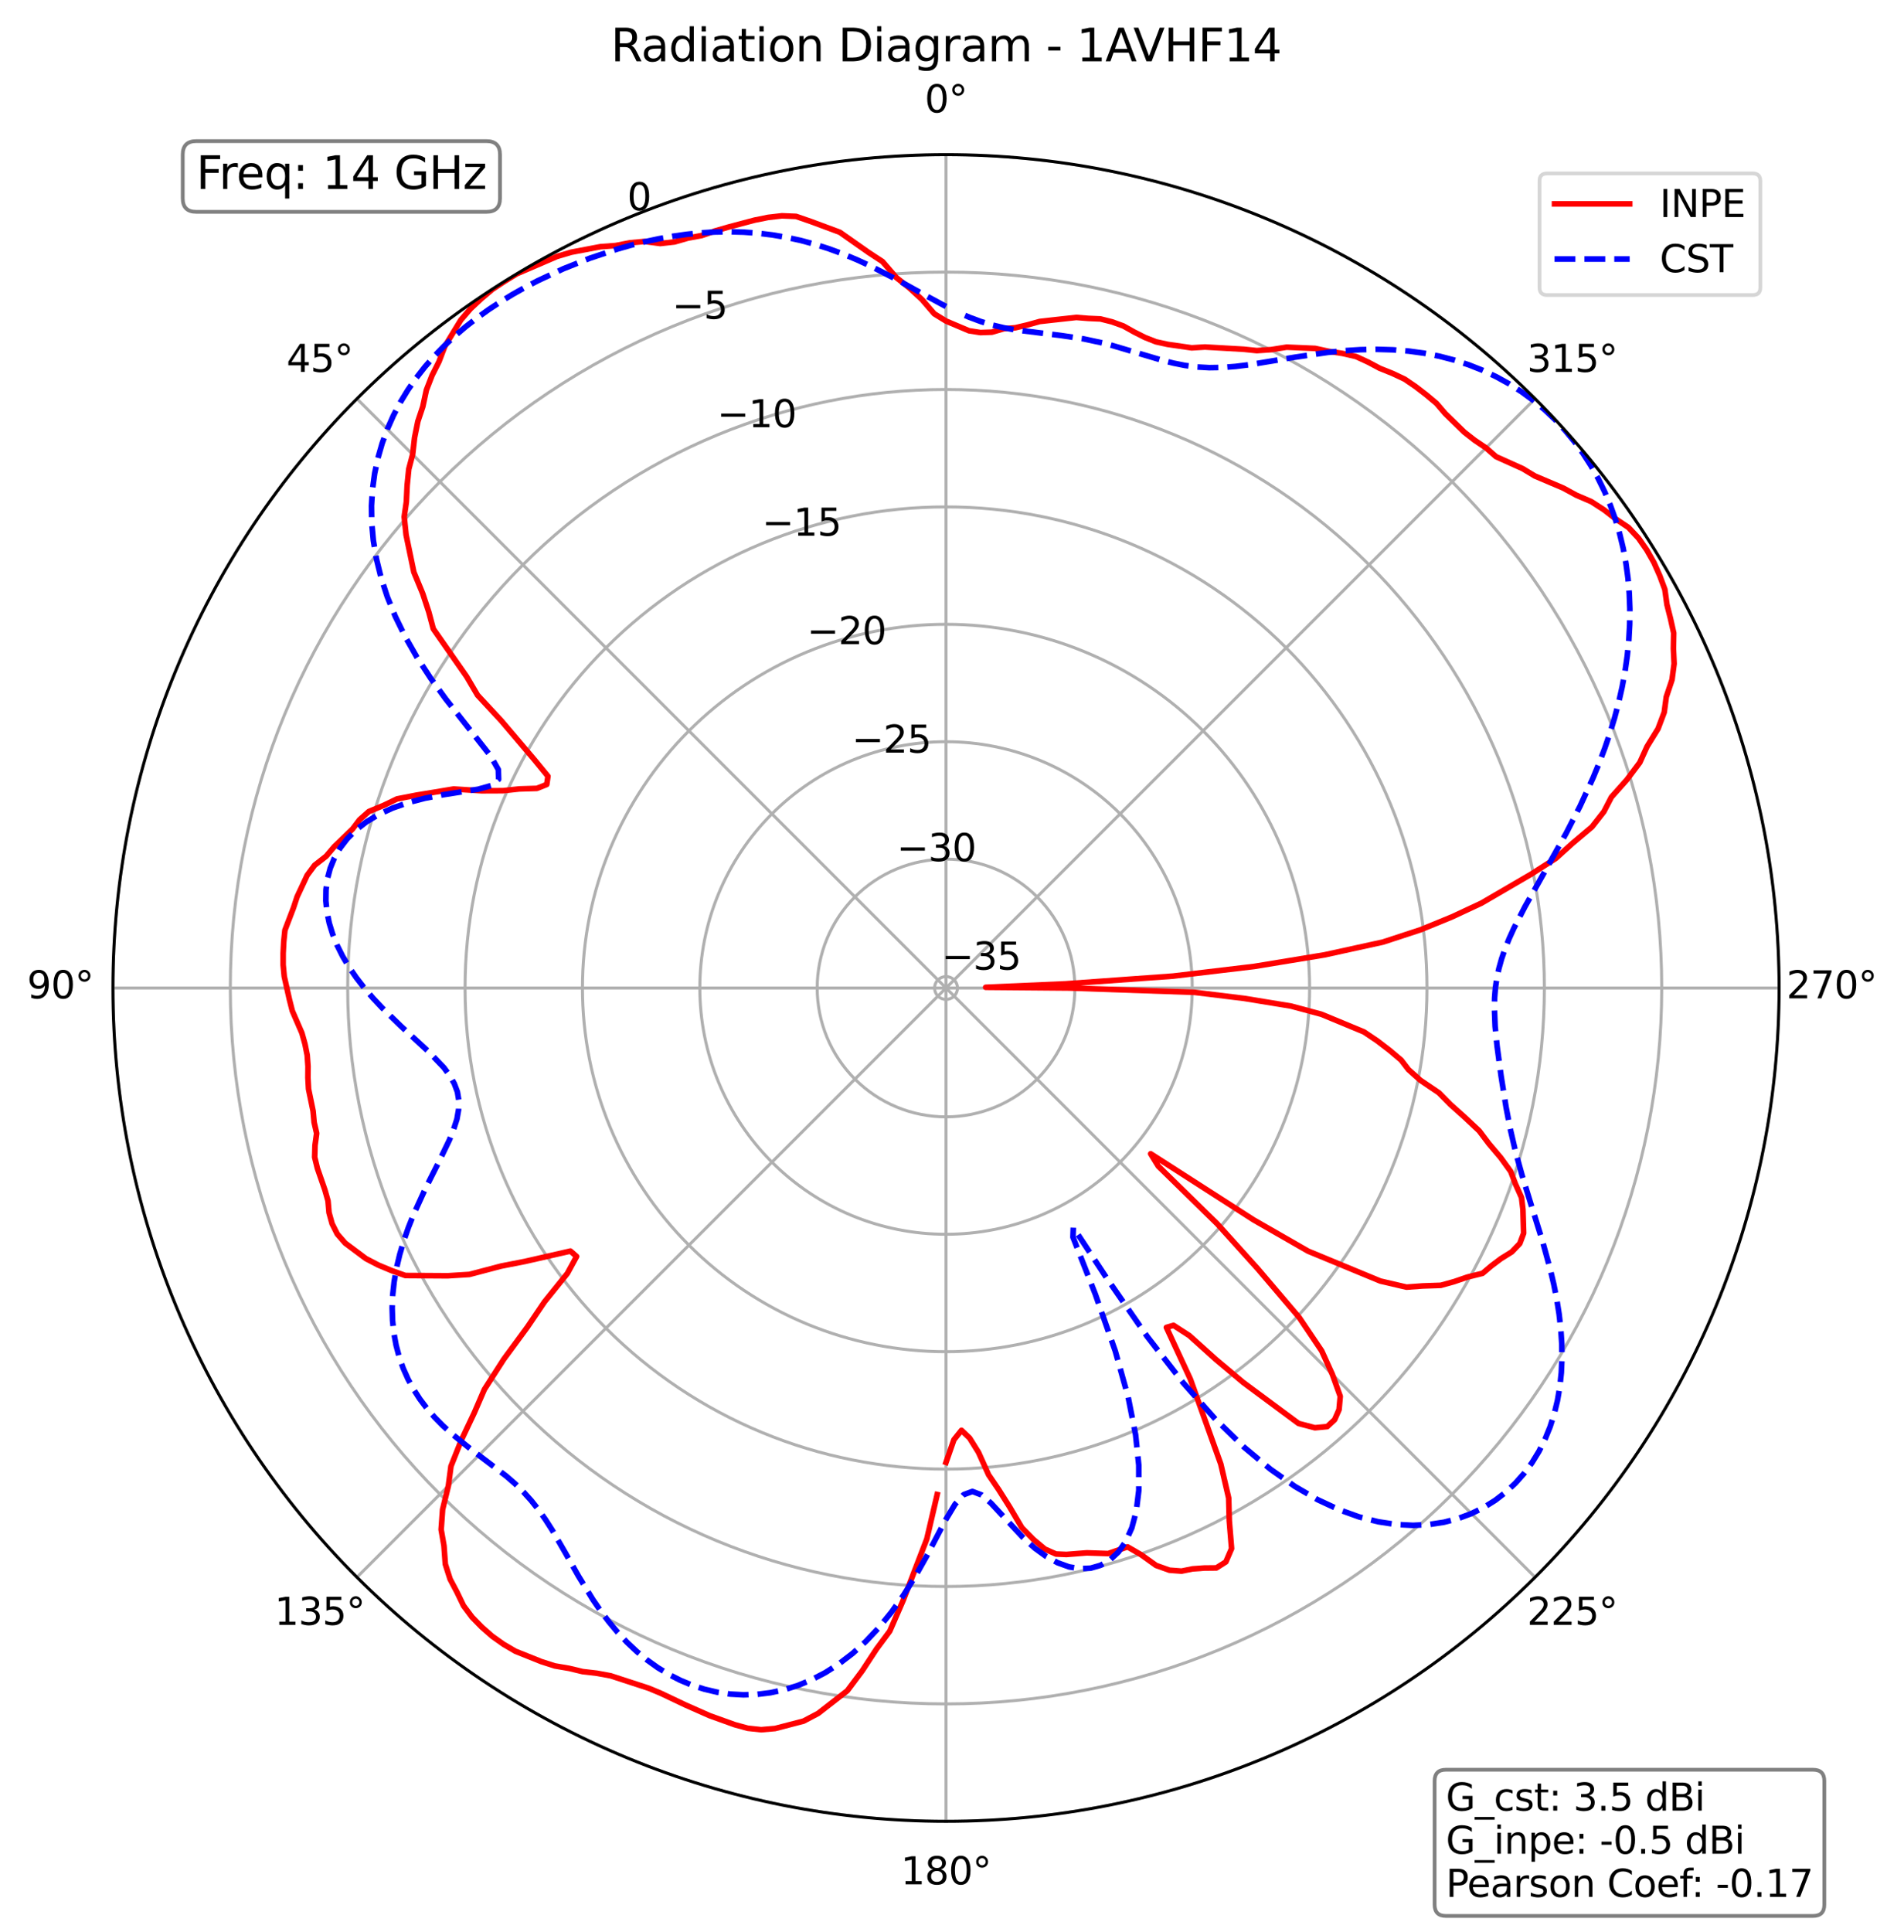 <?xml version="1.0" encoding="utf-8" standalone="no"?>
<!DOCTYPE svg PUBLIC "-//W3C//DTD SVG 1.1//EN"
  "http://www.w3.org/Graphics/SVG/1.1/DTD/svg11.dtd">
<svg xmlns:xlink="http://www.w3.org/1999/xlink" width="506.826pt" height="514.053pt" viewBox="0 0 506.826 514.053" xmlns="http://www.w3.org/2000/svg" version="1.1">
 <defs>
  <style type="text/css">*{stroke-linejoin: round; stroke-linecap: butt}</style>
 </defs>
 <g id="figure_1">
  <g id="patch_1">
   <path d="M 0 514.053 
L 506.826 514.053 
L 506.826 0 
L 0 0 
z
" style="fill: #ffffff"/>
  </g>
  <g id="axes_1">
   <g id="patch_2">
    <path d="M 473.582 262.917 
C 473.582 233.796 467.846 204.958 456.702 178.053 
C 445.558 151.149 429.222 126.701 408.63 106.109 
C 388.039 85.517 363.591 69.182 336.686 58.038 
C 309.782 46.893 280.944 41.157 251.822 41.157 
C 222.701 41.157 193.863 46.893 166.959 58.038 
C 140.054 69.182 115.606 85.517 95.014 106.109 
C 74.423 126.701 58.087 151.149 46.943 178.053 
C 35.799 204.958 30.062 233.796 30.062 262.917 
C 30.062 292.038 35.799 320.877 46.943 347.781 
C 58.087 374.686 74.423 399.133 95.014 419.725 
C 115.606 440.317 140.054 456.652 166.959 467.797 
C 193.863 478.941 222.701 484.677 251.822 484.677 
C 280.944 484.677 309.782 478.941 336.686 467.797 
C 363.591 456.652 388.039 440.317 408.63 419.725 
C 429.222 399.133 445.558 374.686 456.702 347.781 
C 467.846 320.877 473.582 292.038 473.582 262.917 
M 251.822 262.917 
C 251.822 262.917 251.822 262.917 251.822 262.917 
C 251.822 262.917 251.822 262.917 251.822 262.917 
C 251.822 262.917 251.822 262.917 251.822 262.917 
C 251.822 262.917 251.822 262.917 251.822 262.917 
C 251.822 262.917 251.822 262.917 251.822 262.917 
C 251.822 262.917 251.822 262.917 251.822 262.917 
C 251.822 262.917 251.822 262.917 251.822 262.917 
C 251.822 262.917 251.822 262.917 251.822 262.917 
C 251.822 262.917 251.822 262.917 251.822 262.917 
C 251.822 262.917 251.822 262.917 251.822 262.917 
C 251.822 262.917 251.822 262.917 251.822 262.917 
C 251.822 262.917 251.822 262.917 251.822 262.917 
C 251.822 262.917 251.822 262.917 251.822 262.917 
C 251.822 262.917 251.822 262.917 251.822 262.917 
C 251.822 262.917 251.822 262.917 251.822 262.917 
C 251.822 262.917 251.822 262.917 251.822 262.917 
M 473.582 262.917 
z
" style="fill: #ffffff"/>
   </g>
   <g id="matplotlib.axis_1">
    <g id="xtick_1">
     <g id="line2d_1">
      <path d="M 251.822 262.917 
L 251.822 41.157 
" clip-path="url(#p6889153778)" style="fill: none; stroke: #b0b0b0; stroke-width: 0.8; stroke-linecap: square"/>
     </g>
     <g id="text_1">
      <!-- 0° -->
      <g transform="translate(246.141 29.917)scale(0.1 -0.1)">
       <defs>
        <path id="DejaVuSans-30" d="M 2034 4250 
Q 1547 4250 1301 3770 
Q 1056 3291 1056 2328 
Q 1056 1369 1301 889 
Q 1547 409 2034 409 
Q 2525 409 2770 889 
Q 3016 1369 3016 2328 
Q 3016 3291 2770 3770 
Q 2525 4250 2034 4250 
z
M 2034 4750 
Q 2819 4750 3233 4129 
Q 3647 3509 3647 2328 
Q 3647 1150 3233 529 
Q 2819 -91 2034 -91 
Q 1250 -91 836 529 
Q 422 1150 422 2328 
Q 422 3509 836 4129 
Q 1250 4750 2034 4750 
z
" transform="scale(0.016)"/>
        <path id="DejaVuSans-b0" d="M 1600 4347 
Q 1350 4347 1178 4173 
Q 1006 4000 1006 3750 
Q 1006 3503 1178 3333 
Q 1350 3163 1600 3163 
Q 1850 3163 2022 3333 
Q 2194 3503 2194 3750 
Q 2194 3997 2020 4172 
Q 1847 4347 1600 4347 
z
M 1600 4750 
Q 1800 4750 1984 4673 
Q 2169 4597 2303 4453 
Q 2447 4313 2519 4134 
Q 2591 3956 2591 3750 
Q 2591 3338 2302 3052 
Q 2013 2766 1594 2766 
Q 1172 2766 890 3047 
Q 609 3328 609 3750 
Q 609 4169 896 4459 
Q 1184 4750 1600 4750 
z
" transform="scale(0.016)"/>
       </defs>
       <use xlink:href="#DejaVuSans-30"/>
       <use xlink:href="#DejaVuSans-b0" x="63.623"/>
      </g>
     </g>
    </g>
    <g id="xtick_2">
     <g id="line2d_2">
      <path d="M 251.822 262.917 
L 95.014 106.109 
" clip-path="url(#p6889153778)" style="fill: none; stroke: #b0b0b0; stroke-width: 0.8; stroke-linecap: square"/>
     </g>
     <g id="text_2">
      <!-- 45° -->
      <g transform="translate(76.253 98.969)scale(0.1 -0.1)">
       <defs>
        <path id="DejaVuSans-34" d="M 2419 4116 
L 825 1625 
L 2419 1625 
L 2419 4116 
z
M 2253 4666 
L 3047 4666 
L 3047 1625 
L 3713 1625 
L 3713 1100 
L 3047 1100 
L 3047 0 
L 2419 0 
L 2419 1100 
L 313 1100 
L 313 1709 
L 2253 4666 
z
" transform="scale(0.016)"/>
        <path id="DejaVuSans-35" d="M 691 4666 
L 3169 4666 
L 3169 4134 
L 1269 4134 
L 1269 2991 
Q 1406 3038 1543 3061 
Q 1681 3084 1819 3084 
Q 2600 3084 3056 2656 
Q 3513 2228 3513 1497 
Q 3513 744 3044 326 
Q 2575 -91 1722 -91 
Q 1428 -91 1123 -41 
Q 819 9 494 109 
L 494 744 
Q 775 591 1075 516 
Q 1375 441 1709 441 
Q 2250 441 2565 725 
Q 2881 1009 2881 1497 
Q 2881 1984 2565 2268 
Q 2250 2553 1709 2553 
Q 1456 2553 1204 2497 
Q 953 2441 691 2322 
L 691 4666 
z
" transform="scale(0.016)"/>
       </defs>
       <use xlink:href="#DejaVuSans-34"/>
       <use xlink:href="#DejaVuSans-35" x="63.623"/>
       <use xlink:href="#DejaVuSans-b0" x="127.246"/>
      </g>
     </g>
    </g>
    <g id="xtick_3">
     <g id="line2d_3">
      <path d="M 251.822 262.917 
L 30.062 262.917 
" clip-path="url(#p6889153778)" style="fill: none; stroke: #b0b0b0; stroke-width: 0.8; stroke-linecap: square"/>
     </g>
     <g id="text_3">
      <!-- 90° -->
      <g transform="translate(7.2 265.677)scale(0.1 -0.1)">
       <defs>
        <path id="DejaVuSans-39" d="M 703 97 
L 703 672 
Q 941 559 1184 500 
Q 1428 441 1663 441 
Q 2288 441 2617 861 
Q 2947 1281 2994 2138 
Q 2813 1869 2534 1725 
Q 2256 1581 1919 1581 
Q 1219 1581 811 2004 
Q 403 2428 403 3163 
Q 403 3881 828 4315 
Q 1253 4750 1959 4750 
Q 2769 4750 3195 4129 
Q 3622 3509 3622 2328 
Q 3622 1225 3098 567 
Q 2575 -91 1691 -91 
Q 1453 -91 1209 -44 
Q 966 3 703 97 
z
M 1959 2075 
Q 2384 2075 2632 2365 
Q 2881 2656 2881 3163 
Q 2881 3666 2632 3958 
Q 2384 4250 1959 4250 
Q 1534 4250 1286 3958 
Q 1038 3666 1038 3163 
Q 1038 2656 1286 2365 
Q 1534 2075 1959 2075 
z
" transform="scale(0.016)"/>
       </defs>
       <use xlink:href="#DejaVuSans-39"/>
       <use xlink:href="#DejaVuSans-30" x="63.623"/>
       <use xlink:href="#DejaVuSans-b0" x="127.246"/>
      </g>
     </g>
    </g>
    <g id="xtick_4">
     <g id="line2d_4">
      <path d="M 251.822 262.917 
L 95.014 419.725 
" clip-path="url(#p6889153778)" style="fill: none; stroke: #b0b0b0; stroke-width: 0.8; stroke-linecap: square"/>
     </g>
     <g id="text_4">
      <!-- 135° -->
      <g transform="translate(73.071 432.384)scale(0.1 -0.1)">
       <defs>
        <path id="DejaVuSans-31" d="M 794 531 
L 1825 531 
L 1825 4091 
L 703 3866 
L 703 4441 
L 1819 4666 
L 2450 4666 
L 2450 531 
L 3481 531 
L 3481 0 
L 794 0 
L 794 531 
z
" transform="scale(0.016)"/>
        <path id="DejaVuSans-33" d="M 2597 2516 
Q 3050 2419 3304 2112 
Q 3559 1806 3559 1356 
Q 3559 666 3084 287 
Q 2609 -91 1734 -91 
Q 1441 -91 1130 -33 
Q 819 25 488 141 
L 488 750 
Q 750 597 1062 519 
Q 1375 441 1716 441 
Q 2309 441 2620 675 
Q 2931 909 2931 1356 
Q 2931 1769 2642 2001 
Q 2353 2234 1838 2234 
L 1294 2234 
L 1294 2753 
L 1863 2753 
Q 2328 2753 2575 2939 
Q 2822 3125 2822 3475 
Q 2822 3834 2567 4026 
Q 2313 4219 1838 4219 
Q 1578 4219 1281 4162 
Q 984 4106 628 3988 
L 628 4550 
Q 988 4650 1302 4700 
Q 1616 4750 1894 4750 
Q 2613 4750 3031 4423 
Q 3450 4097 3450 3541 
Q 3450 3153 3228 2886 
Q 3006 2619 2597 2516 
z
" transform="scale(0.016)"/>
       </defs>
       <use xlink:href="#DejaVuSans-31"/>
       <use xlink:href="#DejaVuSans-33" x="63.623"/>
       <use xlink:href="#DejaVuSans-35" x="127.246"/>
       <use xlink:href="#DejaVuSans-b0" x="190.869"/>
      </g>
     </g>
    </g>
    <g id="xtick_5">
     <g id="line2d_5">
      <path d="M 251.822 262.917 
L 251.822 484.677 
" clip-path="url(#p6889153778)" style="fill: none; stroke: #b0b0b0; stroke-width: 0.8; stroke-linecap: square"/>
     </g>
     <g id="text_5">
      <!-- 180° -->
      <g transform="translate(239.779 501.437)scale(0.1 -0.1)">
       <defs>
        <path id="DejaVuSans-38" d="M 2034 2216 
Q 1584 2216 1326 1975 
Q 1069 1734 1069 1313 
Q 1069 891 1326 650 
Q 1584 409 2034 409 
Q 2484 409 2743 651 
Q 3003 894 3003 1313 
Q 3003 1734 2745 1975 
Q 2488 2216 2034 2216 
z
M 1403 2484 
Q 997 2584 770 2862 
Q 544 3141 544 3541 
Q 544 4100 942 4425 
Q 1341 4750 2034 4750 
Q 2731 4750 3128 4425 
Q 3525 4100 3525 3541 
Q 3525 3141 3298 2862 
Q 3072 2584 2669 2484 
Q 3125 2378 3379 2068 
Q 3634 1759 3634 1313 
Q 3634 634 3220 271 
Q 2806 -91 2034 -91 
Q 1263 -91 848 271 
Q 434 634 434 1313 
Q 434 1759 690 2068 
Q 947 2378 1403 2484 
z
M 1172 3481 
Q 1172 3119 1398 2916 
Q 1625 2713 2034 2713 
Q 2441 2713 2670 2916 
Q 2900 3119 2900 3481 
Q 2900 3844 2670 4047 
Q 2441 4250 2034 4250 
Q 1625 4250 1398 4047 
Q 1172 3844 1172 3481 
z
" transform="scale(0.016)"/>
       </defs>
       <use xlink:href="#DejaVuSans-31"/>
       <use xlink:href="#DejaVuSans-38" x="63.623"/>
       <use xlink:href="#DejaVuSans-30" x="127.246"/>
       <use xlink:href="#DejaVuSans-b0" x="190.869"/>
      </g>
     </g>
    </g>
    <g id="xtick_6">
     <g id="line2d_6">
      <path d="M 251.822 262.917 
L 408.63 419.725 
" clip-path="url(#p6889153778)" style="fill: none; stroke: #b0b0b0; stroke-width: 0.8; stroke-linecap: square"/>
     </g>
     <g id="text_6">
      <!-- 225° -->
      <g transform="translate(406.486 432.384)scale(0.1 -0.1)">
       <defs>
        <path id="DejaVuSans-32" d="M 1228 531 
L 3431 531 
L 3431 0 
L 469 0 
L 469 531 
Q 828 903 1448 1529 
Q 2069 2156 2228 2338 
Q 2531 2678 2651 2914 
Q 2772 3150 2772 3378 
Q 2772 3750 2511 3984 
Q 2250 4219 1831 4219 
Q 1534 4219 1204 4116 
Q 875 4013 500 3803 
L 500 4441 
Q 881 4594 1212 4672 
Q 1544 4750 1819 4750 
Q 2544 4750 2975 4387 
Q 3406 4025 3406 3419 
Q 3406 3131 3298 2873 
Q 3191 2616 2906 2266 
Q 2828 2175 2409 1742 
Q 1991 1309 1228 531 
z
" transform="scale(0.016)"/>
       </defs>
       <use xlink:href="#DejaVuSans-32"/>
       <use xlink:href="#DejaVuSans-32" x="63.623"/>
       <use xlink:href="#DejaVuSans-35" x="127.246"/>
       <use xlink:href="#DejaVuSans-b0" x="190.869"/>
      </g>
     </g>
    </g>
    <g id="xtick_7">
     <g id="line2d_7">
      <path d="M 251.822 262.917 
L 473.582 262.917 
" clip-path="url(#p6889153778)" style="fill: none; stroke: #b0b0b0; stroke-width: 0.8; stroke-linecap: square"/>
     </g>
     <g id="text_7">
      <!-- 270° -->
      <g transform="translate(475.539 265.677)scale(0.1 -0.1)">
       <defs>
        <path id="DejaVuSans-37" d="M 525 4666 
L 3525 4666 
L 3525 4397 
L 1831 0 
L 1172 0 
L 2766 4134 
L 525 4134 
L 525 4666 
z
" transform="scale(0.016)"/>
       </defs>
       <use xlink:href="#DejaVuSans-32"/>
       <use xlink:href="#DejaVuSans-37" x="63.623"/>
       <use xlink:href="#DejaVuSans-30" x="127.246"/>
       <use xlink:href="#DejaVuSans-b0" x="190.869"/>
      </g>
     </g>
    </g>
    <g id="xtick_8">
     <g id="line2d_8">
      <path d="M 251.822 262.917 
L 408.63 106.109 
" clip-path="url(#p6889153778)" style="fill: none; stroke: #b0b0b0; stroke-width: 0.8; stroke-linecap: square"/>
     </g>
     <g id="text_8">
      <!-- 315° -->
      <g transform="translate(406.486 98.969)scale(0.1 -0.1)">
       <use xlink:href="#DejaVuSans-33"/>
       <use xlink:href="#DejaVuSans-31" x="63.623"/>
       <use xlink:href="#DejaVuSans-35" x="127.246"/>
       <use xlink:href="#DejaVuSans-b0" x="190.869"/>
      </g>
     </g>
    </g>
   </g>
   <g id="matplotlib.axis_2">
    <g id="ytick_1">
     <g id="line2d_9">
      <path d="M 251.822 259.868 
C 251.422 259.868 251.026 259.947 250.656 260.1 
C 250.286 260.254 249.95 260.478 249.667 260.761 
C 249.384 261.044 249.159 261.381 249.006 261.75 
C 248.853 262.12 248.774 262.517 248.774 262.917 
C 248.774 263.318 248.853 263.714 249.006 264.084 
C 249.159 264.454 249.384 264.79 249.667 265.073 
C 249.95 265.356 250.286 265.581 250.656 265.734 
C 251.026 265.887 251.422 265.966 251.822 265.966 
C 252.223 265.966 252.619 265.887 252.989 265.734 
C 253.359 265.581 253.695 265.356 253.978 265.073 
C 254.261 264.79 254.486 264.454 254.639 264.084 
C 254.792 263.714 254.871 263.318 254.871 262.917 
C 254.871 262.517 254.792 262.12 254.639 261.75 
C 254.486 261.381 254.261 261.044 253.978 260.761 
C 253.695 260.478 253.359 260.254 252.989 260.1 
C 252.619 259.947 252.223 259.868 251.822 259.868 
" clip-path="url(#p6889153778)" style="fill: none; stroke: #b0b0b0; stroke-width: 0.8; stroke-linecap: square"/>
     </g>
     <g id="text_9">
      <!-- −35 -->
      <g transform="translate(250.656 258.021)scale(0.1 -0.1)">
       <defs>
        <path id="DejaVuSans-2212" d="M 678 2272 
L 4684 2272 
L 4684 1741 
L 678 1741 
L 678 2272 
z
" transform="scale(0.016)"/>
       </defs>
       <use xlink:href="#DejaVuSans-2212"/>
       <use xlink:href="#DejaVuSans-33" x="83.789"/>
       <use xlink:href="#DejaVuSans-35" x="147.412"/>
      </g>
     </g>
    </g>
    <g id="ytick_2">
     <g id="line2d_10">
      <path d="M 251.822 228.624 
C 247.319 228.624 242.86 229.511 238.699 231.234 
C 234.538 232.958 230.758 235.484 227.573 238.668 
C 224.389 241.853 221.863 245.633 220.14 249.794 
C 218.416 253.954 217.529 258.414 217.529 262.917 
C 217.529 267.421 218.416 271.88 220.14 276.041 
C 221.863 280.201 224.389 283.982 227.573 287.166 
C 230.758 290.351 234.538 292.877 238.699 294.6 
C 242.86 296.323 247.319 297.21 251.822 297.21 
C 256.326 297.21 260.785 296.323 264.946 294.6 
C 269.107 292.877 272.887 290.351 276.072 287.166 
C 279.256 283.982 281.782 280.201 283.505 276.041 
C 285.229 271.88 286.116 267.421 286.116 262.917 
C 286.116 258.414 285.229 253.954 283.505 249.794 
C 281.782 245.633 279.256 241.853 276.072 238.668 
C 272.887 235.484 269.107 232.958 264.946 231.234 
C 260.785 229.511 256.326 228.624 251.822 228.624 
" clip-path="url(#p6889153778)" style="fill: none; stroke: #b0b0b0; stroke-width: 0.8; stroke-linecap: square"/>
     </g>
     <g id="text_10">
      <!-- −30 -->
      <g transform="translate(238.699 229.155)scale(0.1 -0.1)">
       <use xlink:href="#DejaVuSans-2212"/>
       <use xlink:href="#DejaVuSans-33" x="83.789"/>
       <use xlink:href="#DejaVuSans-30" x="147.412"/>
      </g>
     </g>
    </g>
    <g id="ytick_3">
     <g id="line2d_11">
      <path d="M 251.822 197.379 
C 243.216 197.379 234.694 199.075 226.742 202.368 
C 218.791 205.662 211.566 210.489 205.48 216.575 
C 199.395 222.661 194.567 229.886 191.274 237.837 
C 187.98 245.788 186.285 254.311 186.285 262.917 
C 186.285 271.524 187.98 280.046 191.274 287.997 
C 194.567 295.949 199.395 303.174 205.48 309.259 
C 211.566 315.345 218.791 320.173 226.742 323.466 
C 234.694 326.76 243.216 328.455 251.822 328.455 
C 260.429 328.455 268.951 326.76 276.903 323.466 
C 284.854 320.173 292.079 315.345 298.165 309.259 
C 304.25 303.174 309.078 295.949 312.371 287.997 
C 315.665 280.046 317.36 271.524 317.36 262.917 
C 317.36 254.311 315.665 245.788 312.371 237.837 
C 309.078 229.886 304.25 222.661 298.165 216.575 
C 292.079 210.489 284.854 205.662 276.903 202.368 
C 268.951 199.075 260.429 197.379 251.822 197.379 
" clip-path="url(#p6889153778)" style="fill: none; stroke: #b0b0b0; stroke-width: 0.8; stroke-linecap: square"/>
     </g>
     <g id="text_11">
      <!-- −25 -->
      <g transform="translate(226.742 200.289)scale(0.1 -0.1)">
       <use xlink:href="#DejaVuSans-2212"/>
       <use xlink:href="#DejaVuSans-32" x="83.789"/>
       <use xlink:href="#DejaVuSans-35" x="147.412"/>
      </g>
     </g>
    </g>
    <g id="ytick_4">
     <g id="line2d_12">
      <path d="M 251.822 166.135 
C 239.113 166.135 226.527 168.638 214.786 173.502 
C 203.044 178.366 192.374 185.495 183.387 194.482 
C 174.4 203.469 167.271 214.138 162.407 225.88 
C 157.544 237.622 155.04 250.208 155.04 262.917 
C 155.04 275.627 157.544 288.212 162.407 299.954 
C 167.271 311.696 174.4 322.366 183.387 331.353 
C 192.374 340.339 203.044 347.469 214.786 352.332 
C 226.527 357.196 239.113 359.699 251.822 359.699 
C 264.532 359.699 277.118 357.196 288.859 352.332 
C 300.601 347.469 311.271 340.339 320.258 331.353 
C 329.245 322.366 336.374 311.696 341.238 299.954 
C 346.101 288.212 348.605 275.627 348.605 262.917 
C 348.605 250.208 346.101 237.622 341.238 225.88 
C 336.374 214.138 329.245 203.469 320.258 194.482 
C 311.271 185.495 300.601 178.366 288.859 173.502 
C 277.118 168.638 264.532 166.135 251.822 166.135 
" clip-path="url(#p6889153778)" style="fill: none; stroke: #b0b0b0; stroke-width: 0.8; stroke-linecap: square"/>
     </g>
     <g id="text_12">
      <!-- −20 -->
      <g transform="translate(214.786 171.422)scale(0.1 -0.1)">
       <use xlink:href="#DejaVuSans-2212"/>
       <use xlink:href="#DejaVuSans-32" x="83.789"/>
       <use xlink:href="#DejaVuSans-30" x="147.412"/>
      </g>
     </g>
    </g>
    <g id="ytick_5">
     <g id="line2d_13">
      <path d="M 251.822 134.891 
C 235.01 134.891 218.361 138.202 202.829 144.636 
C 187.296 151.07 173.182 160.501 161.294 172.389 
C 149.406 184.277 139.975 198.391 133.541 213.924 
C 127.108 229.456 123.796 246.105 123.796 262.917 
C 123.796 279.729 127.108 296.378 133.541 311.911 
C 139.975 327.443 149.406 341.558 161.294 353.446 
C 173.182 365.334 187.296 374.765 202.829 381.198 
C 218.361 387.632 235.01 390.944 251.822 390.944 
C 268.635 390.944 285.284 387.632 300.816 381.198 
C 316.349 374.765 330.463 365.334 342.351 353.446 
C 354.239 341.558 363.67 327.443 370.104 311.911 
C 376.537 296.378 379.849 279.729 379.849 262.917 
C 379.849 246.105 376.537 229.456 370.104 213.924 
C 363.67 198.391 354.239 184.277 342.351 172.389 
C 330.463 160.501 316.349 151.07 300.816 144.636 
C 285.284 138.202 268.635 134.891 251.822 134.891 
" clip-path="url(#p6889153778)" style="fill: none; stroke: #b0b0b0; stroke-width: 0.8; stroke-linecap: square"/>
     </g>
     <g id="text_13">
      <!-- −15 -->
      <g transform="translate(202.829 142.556)scale(0.1 -0.1)">
       <use xlink:href="#DejaVuSans-2212"/>
       <use xlink:href="#DejaVuSans-31" x="83.789"/>
       <use xlink:href="#DejaVuSans-35" x="147.412"/>
      </g>
     </g>
    </g>
    <g id="ytick_6">
     <g id="line2d_14">
      <path d="M 251.822 103.646 
C 230.907 103.646 210.195 107.766 190.872 115.77 
C 171.549 123.774 153.99 135.506 139.201 150.296 
C 124.411 165.085 112.679 182.644 104.675 201.967 
C 96.671 221.29 92.551 242.002 92.551 262.917 
C 92.551 283.832 96.671 304.544 104.675 323.868 
C 112.679 343.191 124.411 360.75 139.201 375.539 
C 153.99 390.328 171.549 402.061 190.872 410.064 
C 210.195 418.068 230.907 422.188 251.822 422.188 
C 272.738 422.188 293.45 418.068 312.773 410.064 
C 332.096 402.061 349.655 390.328 364.444 375.539 
C 379.234 360.75 390.966 343.191 398.97 323.868 
C 406.974 304.544 411.094 283.832 411.094 262.917 
C 411.094 242.002 406.974 221.29 398.97 201.967 
C 390.966 182.644 379.234 165.085 364.444 150.296 
C 349.655 135.506 332.096 123.774 312.773 115.77 
C 293.45 107.766 272.738 103.646 251.822 103.646 
" clip-path="url(#p6889153778)" style="fill: none; stroke: #b0b0b0; stroke-width: 0.8; stroke-linecap: square"/>
     </g>
     <g id="text_14">
      <!-- −10 -->
      <g transform="translate(190.872 113.69)scale(0.1 -0.1)">
       <use xlink:href="#DejaVuSans-2212"/>
       <use xlink:href="#DejaVuSans-31" x="83.789"/>
       <use xlink:href="#DejaVuSans-30" x="147.412"/>
      </g>
     </g>
    </g>
    <g id="ytick_7">
     <g id="line2d_15">
      <path d="M 251.822 72.402 
C 226.804 72.402 202.029 77.33 178.915 86.904 
C 155.801 96.478 134.798 110.512 117.108 128.202 
C 99.417 145.893 85.383 166.896 75.809 190.01 
C 66.235 213.124 61.307 237.899 61.307 262.917 
C 61.307 287.935 66.235 312.71 75.809 335.824 
C 85.383 358.938 99.417 379.941 117.108 397.632 
C 134.798 415.323 155.801 429.357 178.915 438.931 
C 202.029 448.505 226.804 453.433 251.822 453.433 
C 276.841 453.433 301.616 448.505 324.73 438.931 
C 347.844 429.357 368.847 415.323 386.537 397.632 
C 404.228 379.941 418.262 358.938 427.836 335.824 
C 437.41 312.71 442.338 287.935 442.338 262.917 
C 442.338 237.899 437.41 213.124 427.836 190.01 
C 418.262 166.896 404.228 145.893 386.537 128.202 
C 368.847 110.512 347.844 96.478 324.73 86.904 
C 301.616 77.33 276.841 72.402 251.822 72.402 
" clip-path="url(#p6889153778)" style="fill: none; stroke: #b0b0b0; stroke-width: 0.8; stroke-linecap: square"/>
     </g>
     <g id="text_15">
      <!-- −5 -->
      <g transform="translate(178.915 84.824)scale(0.1 -0.1)">
       <use xlink:href="#DejaVuSans-2212"/>
       <use xlink:href="#DejaVuSans-35" x="83.789"/>
      </g>
     </g>
    </g>
    <g id="ytick_8">
     <g id="line2d_16">
      <path d="M 251.822 41.157 
C 222.701 41.157 193.863 46.893 166.959 58.038 
C 140.054 69.182 115.606 85.517 95.014 106.109 
C 74.423 126.701 58.087 151.149 46.943 178.053 
C 35.799 204.958 30.062 233.796 30.062 262.917 
C 30.062 292.038 35.799 320.877 46.943 347.781 
C 58.087 374.686 74.423 399.133 95.014 419.725 
C 115.606 440.317 140.054 456.652 166.959 467.797 
C 193.863 478.941 222.701 484.677 251.822 484.677 
C 280.944 484.677 309.782 478.941 336.686 467.797 
C 363.591 456.652 388.039 440.317 408.63 419.725 
C 429.222 399.133 445.558 374.686 456.702 347.781 
C 467.846 320.877 473.582 292.038 473.582 262.917 
C 473.582 233.796 467.846 204.958 456.702 178.053 
C 445.558 151.149 429.222 126.701 408.63 106.109 
C 388.039 85.517 363.591 69.182 336.686 58.038 
C 309.782 46.893 280.944 41.157 251.822 41.157 
" clip-path="url(#p6889153778)" style="fill: none; stroke: #b0b0b0; stroke-width: 0.8; stroke-linecap: square"/>
     </g>
     <g id="text_16">
      <!-- 0 -->
      <g transform="translate(166.959 55.958)scale(0.1 -0.1)">
       <use xlink:href="#DejaVuSans-30"/>
      </g>
     </g>
    </g>
   </g>
   <g id="line2d_17">
    <path d="M 251.822 389.144 
L 253.921 383.133 
L 255.933 380.624 
L 258.099 382.687 
L 260.463 386.48 
L 263.157 392.467 
L 265.855 396.426 
L 268.786 401.073 
L 272.007 406.536 
L 275.062 409.649 
L 278.15 412.23 
L 281.1 413.539 
L 283.864 413.659 
L 289.3 413.231 
L 294.979 413.423 
L 300.146 411.641 
L 303.749 413.724 
L 307.752 416.582 
L 311.294 417.846 
L 314.516 418.088 
L 317.436 417.494 
L 320.546 417.273 
L 323.784 417.239 
L 326.307 415.634 
L 327.832 412.095 
L 327.224 404.726 
L 327.06 398.65 
L 324.956 389.588 
L 316.858 366.996 
L 310.483 353.246 
L 312.375 352.691 
L 316.593 355.418 
L 323.626 361.746 
L 330.905 367.864 
L 345.661 378.798 
L 350.019 379.943 
L 353.284 379.635 
L 355.26 377.796 
L 356.443 375.109 
L 356.758 371.581 
L 354.67 365.765 
L 351.824 359.488 
L 345.816 350.568 
L 334.812 337.641 
L 324.002 325.662 
L 308.341 310.342 
L 306.3 307.032 
L 333.737 324.645 
L 348.204 332.943 
L 367.442 340.903 
L 374.403 342.522 
L 378.71 342.205 
L 383.508 342.042 
L 387.131 341.037 
L 390.599 339.843 
L 394.635 338.852 
L 396.969 336.873 
L 399.518 334.953 
L 402.424 333.144 
L 404.557 330.919 
L 405.582 328.184 
L 405.392 321.867 
L 405.012 318.673 
L 403.415 315.115 
L 402.145 311.76 
L 399.467 308.057 
L 396.328 304.353 
L 393.764 300.95 
L 389.937 297.353 
L 386.091 293.915 
L 383.023 290.805 
L 378.08 287.459 
L 374.907 284.62 
L 372.984 282.107 
L 369.909 279.513 
L 366.658 277.017 
L 363.089 274.612 
L 351.741 269.904 
L 343.661 267.73 
L 331.203 265.689 
L 317.956 264.072 
L 284.547 262.917 
L 262.381 262.733 
L 283.716 261.803 
L 312.247 259.75 
L 333.851 257.181 
L 352.55 254.105 
L 368.135 250.692 
L 378.182 247.402 
L 386.524 243.986 
L 394.32 240.348 
L 407.536 232.65 
L 414.153 228.413 
L 418.58 224.418 
L 423.758 220.049 
L 426.931 215.997 
L 428.933 212.132 
L 433.045 207.512 
L 436.496 202.913 
L 438.428 198.664 
L 441.348 193.936 
L 443.003 189.53 
L 443.547 185.456 
L 445.076 180.886 
L 445.636 176.626 
L 445.449 172.628 
L 445.523 168.443 
L 444.679 164.652 
L 443.724 160.881 
L 443.166 156.854 
L 441.816 153.224 
L 440.253 149.697 
L 438.354 146.359 
L 436.155 143.21 
L 433.494 140.378 
L 430.089 138.094 
L 426.963 135.67 
L 423.583 133.486 
L 419.648 131.797 
L 416.115 129.875 
L 408.562 126.666 
L 405.319 124.708 
L 398.236 121.528 
L 395.556 119.184 
L 392.565 117.174 
L 389.766 114.991 
L 384.7 110.06 
L 382.369 107.338 
L 379.654 105.059 
L 376.845 102.896 
L 373.912 100.898 
L 370.651 99.363 
L 367.288 98.016 
L 364.169 96.357 
L 360.952 94.873 
L 357.343 94.048 
L 353.627 93.486 
L 350.089 92.714 
L 342.496 92.385 
L 338.38 93.039 
L 334.55 93.3 
L 331.083 92.942 
L 320.738 92.346 
L 317.215 92.564 
L 310.799 91.638 
L 307.696 90.956 
L 304.752 89.792 
L 301.881 88.342 
L 299.027 86.746 
L 296.02 85.652 
L 292.928 84.871 
L 289.697 84.731 
L 286.509 84.471 
L 279.972 85.19 
L 276.749 85.555 
L 273.488 86.462 
L 270.289 87.217 
L 267.171 87.482 
L 264.026 88.394 
L 260.964 88.494 
L 257.93 88.018 
L 251.822 85.431 
L 248.691 83.502 
L 245.425 79.706 
L 242.058 76.607 
L 238.603 73.869 
L 234.91 69.603 
L 231.253 67.212 
L 223.559 61.812 
L 215.858 58.951 
L 211.91 57.586 
L 208.146 57.433 
L 204.48 57.855 
L 200.875 58.579 
L 193.77 60.464 
L 190.238 61.484 
L 186.763 62.685 
L 183.11 63.36 
L 179.56 64.378 
L 175.773 64.801 
L 171.556 64.252 
L 167.65 64.619 
L 163.861 65.353 
L 159.835 65.65 
L 152.059 67.12 
L 148.305 68.229 
L 137.608 72.832 
L 134.308 74.854 
L 131.074 76.981 
L 128.099 79.489 
L 125.25 82.153 
L 122.673 85.158 
L 118.406 92.152 
L 116.85 96.24 
L 115.018 99.88 
L 113.497 103.792 
L 112.539 108.227 
L 111.228 112.148 
L 110.364 116.432 
L 109.843 120.938 
L 108.817 124.818 
L 108.38 129.155 
L 108.166 133.568 
L 107.6 137.546 
L 108.095 142.316 
L 110.159 152.237 
L 112.516 157.942 
L 114.148 162.891 
L 115.336 167.348 
L 124.211 180.045 
L 127.124 184.997 
L 133.426 191.778 
L 142.269 202.191 
L 145.861 206.576 
L 145.534 208.76 
L 142.914 209.799 
L 138.221 209.944 
L 133.9 210.415 
L 128.192 210.439 
L 120.76 209.964 
L 110.83 211.6 
L 105.69 212.6 
L 102.177 214.294 
L 98.19 215.947 
L 95.706 218.151 
L 93.862 220.592 
L 88.962 225.318 
L 86.821 227.845 
L 83.749 230.247 
L 81.759 232.93 
L 79.089 238.641 
L 78.115 241.589 
L 75.845 247.521 
L 75.529 250.59 
L 75.372 253.67 
L 75.368 256.755 
L 75.662 259.842 
L 77.037 265.968 
L 77.804 268.994 
L 80.366 274.907 
L 81.187 277.846 
L 81.778 280.79 
L 81.991 283.77 
L 81.967 286.789 
L 82.131 289.794 
L 83.344 295.666 
L 83.618 298.67 
L 84.292 301.595 
L 83.852 304.797 
L 83.764 307.948 
L 84.485 310.9 
L 86.476 316.642 
L 87.308 319.564 
L 87.582 322.696 
L 88.4 325.649 
L 89.78 328.387 
L 91.885 330.807 
L 97.399 334.926 
L 100.678 336.635 
L 104.232 338.118 
L 107.917 339.433 
L 119.172 339.503 
L 124.969 339.139 
L 133.393 336.92 
L 139.797 335.668 
L 151.843 332.924 
L 153.489 334.36 
L 151.028 338.871 
L 144.948 346.416 
L 140.376 353.165 
L 134.108 361.692 
L 128.94 369.737 
L 126.231 376.001 
L 122.812 383.221 
L 120.045 390.173 
L 119.352 395.387 
L 117.817 401.684 
L 117.429 407.036 
L 118.179 411.343 
L 118.539 416.242 
L 119.818 420.234 
L 121.64 423.68 
L 123.388 427.306 
L 125.66 430.341 
L 128.252 432.997 
L 131.028 435.43 
L 134.029 437.554 
L 137.203 439.415 
L 144.112 442.177 
L 147.669 443.316 
L 151.467 443.964 
L 155.097 444.832 
L 158.907 445.273 
L 162.553 445.946 
L 172.721 449.268 
L 175.981 450.632 
L 182.392 453.676 
L 188.904 456.559 
L 195.606 458.967 
L 199.039 459.906 
L 202.612 460.288 
L 206.329 459.972 
L 213.902 457.999 
L 217.786 455.948 
L 225.541 449.92 
L 229.511 444.626 
L 233.338 438.785 
L 236.849 434.064 
L 240.43 425.833 
L 246.702 409.557 
L 249.47 397.716 
L 249.47 397.716 
" clip-path="url(#p6889153778)" style="fill: none; stroke: #ff0000; stroke-width: 1.5; stroke-linecap: square"/>
   </g>
   <g id="line2d_18">
    <path d="M 251.822 81.569 
L 245.368 78.082 
L 238.637 74.349 
L 231.625 70.748 
L 228.024 69.091 
L 224.368 67.57 
L 220.666 66.204 
L 216.926 65.008 
L 213.155 63.991 
L 209.363 63.159 
L 205.556 62.514 
L 201.742 62.054 
L 197.927 61.775 
L 194.116 61.671 
L 190.317 61.741 
L 186.531 61.971 
L 182.764 62.356 
L 179.017 62.887 
L 175.293 63.552 
L 171.594 64.344 
L 167.923 65.263 
L 164.281 66.295 
L 157.091 68.689 
L 150.039 71.49 
L 143.155 74.699 
L 139.787 76.458 
L 136.477 78.325 
L 133.232 80.303 
L 130.059 82.396 
L 126.97 84.61 
L 123.969 86.942 
L 121.075 89.41 
L 118.29 92.004 
L 115.635 94.739 
L 113.118 97.615 
L 110.754 100.637 
L 108.554 103.801 
L 106.536 107.117 
L 104.716 110.584 
L 103.109 114.204 
L 101.728 117.972 
L 100.597 121.897 
L 99.733 125.975 
L 99.155 130.206 
L 98.887 134.589 
L 98.951 139.124 
L 99.374 143.811 
L 100.184 148.649 
L 101.408 153.635 
L 103.076 158.764 
L 105.218 164.031 
L 107.854 169.423 
L 110.998 174.92 
L 114.631 180.484 
L 118.679 186.047 
L 130.562 201.132 
L 132.647 204.792 
L 132.727 207.382 
L 130.805 209.037 
L 127.238 210.034 
L 117.89 211.505 
L 113.102 212.427 
L 108.597 213.601 
L 104.477 215.042 
L 100.796 216.744 
L 97.562 218.684 
L 94.785 220.839 
L 92.444 223.18 
L 90.527 225.679 
L 89.015 228.311 
L 87.896 231.053 
L 87.149 233.881 
L 86.773 236.776 
L 86.731 239.715 
L 87.028 242.683 
L 87.644 245.661 
L 88.557 248.633 
L 89.754 251.584 
L 91.216 254.5 
L 92.923 257.368 
L 94.856 260.177 
L 96.976 262.917 
L 99.261 265.58 
L 101.673 268.161 
L 106.716 273.064 
L 114.057 279.833 
L 118.145 284.09 
L 119.704 286.213 
L 120.928 288.361 
L 121.759 290.563 
L 122.139 292.857 
L 122.075 295.267 
L 121.633 297.801 
L 120.76 300.499 
L 119.637 303.33 
L 116.685 309.449 
L 113.345 316.074 
L 110.148 323.054 
L 108.724 326.629 
L 107.463 330.233 
L 106.402 333.844 
L 105.546 337.449 
L 104.927 341.023 
L 104.536 344.559 
L 104.392 348.036 
L 104.497 351.439 
L 104.845 354.759 
L 105.438 357.98 
L 106.265 361.097 
L 107.32 364.099 
L 108.602 366.973 
L 110.09 369.72 
L 111.779 372.331 
L 113.652 374.806 
L 115.683 377.152 
L 117.862 379.367 
L 120.161 381.466 
L 125.008 385.381 
L 134.825 392.856 
L 137.127 394.859 
L 139.315 396.999 
L 141.389 399.291 
L 143.351 401.754 
L 145.211 404.395 
L 146.999 407.194 
L 150.466 413.184 
L 154.007 419.454 
L 157.839 425.701 
L 159.916 428.721 
L 162.117 431.629 
L 164.442 434.411 
L 166.902 437.03 
L 169.493 439.474 
L 172.213 441.722 
L 175.059 443.76 
L 178.025 445.572 
L 181.104 447.146 
L 184.287 448.47 
L 187.567 449.53 
L 190.933 450.315 
L 194.377 450.813 
L 197.888 451.01 
L 201.454 450.894 
L 205.064 450.454 
L 208.709 449.664 
L 212.371 448.524 
L 216.04 447 
L 219.7 445.092 
L 223.338 442.761 
L 226.934 440.007 
L 230.472 436.805 
L 233.931 433.142 
L 237.29 429.021 
L 240.526 424.462 
L 243.615 419.53 
L 246.534 414.347 
L 251.822 404.291 
L 254.221 400.309 
L 256.531 397.742 
L 258.844 396.89 
L 261.255 397.807 
L 263.818 400.031 
L 272.389 409.252 
L 275.429 411.963 
L 278.497 414.193 
L 281.553 415.87 
L 284.565 416.96 
L 287.497 417.443 
L 290.316 417.306 
L 292.983 416.532 
L 295.463 415.111 
L 297.709 413.006 
L 299.669 410.173 
L 301.284 406.563 
L 302.473 402.078 
L 303.138 396.599 
L 303.132 389.912 
L 302.288 381.807 
L 300.314 371.832 
L 296.873 359.529 
L 291.567 344.406 
L 285.607 329.224 
L 285.703 326.638 
L 294.687 340.247 
L 305.341 355.614 
L 314.964 368.003 
L 323.511 377.642 
L 331.196 385.142 
L 338.213 390.996 
L 344.7 395.56 
L 350.755 399.085 
L 356.433 401.74 
L 361.787 403.665 
L 366.838 404.949 
L 371.612 405.677 
L 376.123 405.909 
L 380.377 405.691 
L 384.387 405.075 
L 388.154 404.093 
L 391.681 402.776 
L 394.969 401.152 
L 398.017 399.246 
L 400.827 397.081 
L 403.396 394.678 
L 405.724 392.056 
L 407.809 389.233 
L 409.651 386.226 
L 411.248 383.053 
L 412.602 379.73 
L 413.712 376.274 
L 414.581 372.699 
L 415.211 369.023 
L 415.609 365.263 
L 415.774 361.429 
L 415.726 357.547 
L 415.467 353.627 
L 415.017 349.689 
L 414.391 345.75 
L 413.615 341.829 
L 412.703 337.937 
L 410.604 330.316 
L 407.225 319.479 
L 405.153 312.737 
L 403.398 306.381 
L 402.003 300.361 
L 400.896 294.604 
L 399.572 286.318 
L 398.5 278.334 
L 397.983 273.138 
L 397.782 268.014 
L 397.849 265.466 
L 398.058 262.917 
L 398.43 260.358 
L 398.981 257.778 
L 399.705 255.167 
L 400.62 252.512 
L 401.71 249.804 
L 402.969 247.031 
L 405.942 241.257 
L 411.204 231.937 
L 416.882 221.763 
L 420.602 214.521 
L 424.075 206.949 
L 425.684 203.052 
L 427.179 199.093 
L 428.552 195.077 
L 429.786 191.015 
L 430.876 186.913 
L 431.808 182.782 
L 432.575 178.631 
L 433.169 174.469 
L 433.582 170.306 
L 433.809 166.153 
L 433.853 162.016 
L 433.698 157.911 
L 433.354 153.842 
L 432.806 149.826 
L 432.067 145.865 
L 431.127 141.975 
L 429.987 138.165 
L 428.652 134.443 
L 427.121 130.82 
L 425.4 127.304 
L 423.483 123.91 
L 421.38 120.642 
L 419.093 117.512 
L 416.622 114.531 
L 413.98 111.703 
L 411.163 109.043 
L 408.175 106.564 
L 405.032 104.264 
L 401.733 102.158 
L 398.285 100.254 
L 394.695 98.562 
L 390.973 97.084 
L 387.129 95.827 
L 383.173 94.796 
L 379.113 93.996 
L 374.963 93.428 
L 370.739 93.086 
L 366.459 92.962 
L 362.136 93.049 
L 357.793 93.329 
L 353.454 93.775 
L 344.886 95.026 
L 332.728 97.035 
L 328.955 97.506 
L 325.342 97.789 
L 321.892 97.843 
L 318.591 97.659 
L 315.417 97.248 
L 312.345 96.633 
L 309.342 95.868 
L 294.564 91.491 
L 288.536 90.195 
L 282.44 89.278 
L 270.231 87.776 
L 267.194 87.22 
L 264.159 86.493 
L 261.117 85.574 
L 258.055 84.44 
L 254.961 83.096 
L 254.961 83.096 
" clip-path="url(#p6889153778)" style="fill: none; stroke-dasharray: 5.55,2.4; stroke-dashoffset: 0; stroke: #0000ff; stroke-width: 1.5"/>
   </g>
   <g id="patch_3">
    <path d="M 251.822 41.157 
C 222.701 41.157 193.863 46.893 166.959 58.038 
C 140.054 69.182 115.606 85.517 95.014 106.109 
C 74.423 126.701 58.087 151.149 46.943 178.053 
C 35.799 204.958 30.062 233.796 30.062 262.917 
C 30.062 292.038 35.799 320.877 46.943 347.781 
C 58.087 374.686 74.423 399.133 95.014 419.725 
C 115.606 440.317 140.054 456.652 166.959 467.797 
C 193.863 478.941 222.701 484.677 251.822 484.677 
C 280.944 484.677 309.782 478.941 336.686 467.797 
C 363.591 456.652 388.039 440.317 408.63 419.725 
C 429.222 399.133 445.558 374.686 456.702 347.781 
C 467.846 320.877 473.582 292.038 473.582 262.917 
C 473.582 233.796 467.846 204.958 456.702 178.053 
C 445.558 151.149 429.222 126.701 408.63 106.109 
C 388.039 85.517 363.591 69.182 336.686 58.038 
C 309.782 46.893 280.944 41.157 251.822 41.157 
" style="fill: none; stroke: #000000; stroke-width: 0.8; stroke-linejoin: miter; stroke-linecap: square"/>
   </g>
   <g id="text_17">
    <g id="patch_4">
     <path d="M 384.878 509.853 
L 482.614 509.853 
Q 485.614 509.853 485.614 506.853 
L 485.614 473.945 
Q 485.614 470.945 482.614 470.945 
L 384.878 470.945 
Q 381.878 470.945 381.878 473.945 
L 381.878 506.853 
Q 381.878 509.853 384.878 509.853 
z
" style="fill: #ffffff; stroke: #808080; stroke-linejoin: miter"/>
    </g>
    <!-- G_cst: 3.5 dBi -->
    <g transform="translate(384.878 481.822)scale(0.1 -0.1)">
     <defs>
      <path id="DejaVuSans-47" d="M 3809 666 
L 3809 1919 
L 2778 1919 
L 2778 2438 
L 4434 2438 
L 4434 434 
Q 4069 175 3628 42 
Q 3188 -91 2688 -91 
Q 1594 -91 976 548 
Q 359 1188 359 2328 
Q 359 3472 976 4111 
Q 1594 4750 2688 4750 
Q 3144 4750 3555 4637 
Q 3966 4525 4313 4306 
L 4313 3634 
Q 3963 3931 3569 4081 
Q 3175 4231 2741 4231 
Q 1884 4231 1454 3753 
Q 1025 3275 1025 2328 
Q 1025 1384 1454 906 
Q 1884 428 2741 428 
Q 3075 428 3337 486 
Q 3600 544 3809 666 
z
" transform="scale(0.016)"/>
      <path id="DejaVuSans-5f" d="M 3263 -1063 
L 3263 -1509 
L -63 -1509 
L -63 -1063 
L 3263 -1063 
z
" transform="scale(0.016)"/>
      <path id="DejaVuSans-63" d="M 3122 3366 
L 3122 2828 
Q 2878 2963 2633 3030 
Q 2388 3097 2138 3097 
Q 1578 3097 1268 2742 
Q 959 2388 959 1747 
Q 959 1106 1268 751 
Q 1578 397 2138 397 
Q 2388 397 2633 464 
Q 2878 531 3122 666 
L 3122 134 
Q 2881 22 2623 -34 
Q 2366 -91 2075 -91 
Q 1284 -91 818 406 
Q 353 903 353 1747 
Q 353 2603 823 3093 
Q 1294 3584 2113 3584 
Q 2378 3584 2631 3529 
Q 2884 3475 3122 3366 
z
" transform="scale(0.016)"/>
      <path id="DejaVuSans-73" d="M 2834 3397 
L 2834 2853 
Q 2591 2978 2328 3040 
Q 2066 3103 1784 3103 
Q 1356 3103 1142 2972 
Q 928 2841 928 2578 
Q 928 2378 1081 2264 
Q 1234 2150 1697 2047 
L 1894 2003 
Q 2506 1872 2764 1633 
Q 3022 1394 3022 966 
Q 3022 478 2636 193 
Q 2250 -91 1575 -91 
Q 1294 -91 989 -36 
Q 684 19 347 128 
L 347 722 
Q 666 556 975 473 
Q 1284 391 1588 391 
Q 1994 391 2212 530 
Q 2431 669 2431 922 
Q 2431 1156 2273 1281 
Q 2116 1406 1581 1522 
L 1381 1569 
Q 847 1681 609 1914 
Q 372 2147 372 2553 
Q 372 3047 722 3315 
Q 1072 3584 1716 3584 
Q 2034 3584 2315 3537 
Q 2597 3491 2834 3397 
z
" transform="scale(0.016)"/>
      <path id="DejaVuSans-74" d="M 1172 4494 
L 1172 3500 
L 2356 3500 
L 2356 3053 
L 1172 3053 
L 1172 1153 
Q 1172 725 1289 603 
Q 1406 481 1766 481 
L 2356 481 
L 2356 0 
L 1766 0 
Q 1100 0 847 248 
Q 594 497 594 1153 
L 594 3053 
L 172 3053 
L 172 3500 
L 594 3500 
L 594 4494 
L 1172 4494 
z
" transform="scale(0.016)"/>
      <path id="DejaVuSans-3a" d="M 750 794 
L 1409 794 
L 1409 0 
L 750 0 
L 750 794 
z
M 750 3309 
L 1409 3309 
L 1409 2516 
L 750 2516 
L 750 3309 
z
" transform="scale(0.016)"/>
      <path id="DejaVuSans-20" transform="scale(0.016)"/>
      <path id="DejaVuSans-2e" d="M 684 794 
L 1344 794 
L 1344 0 
L 684 0 
L 684 794 
z
" transform="scale(0.016)"/>
      <path id="DejaVuSans-64" d="M 2906 2969 
L 2906 4863 
L 3481 4863 
L 3481 0 
L 2906 0 
L 2906 525 
Q 2725 213 2448 61 
Q 2172 -91 1784 -91 
Q 1150 -91 751 415 
Q 353 922 353 1747 
Q 353 2572 751 3078 
Q 1150 3584 1784 3584 
Q 2172 3584 2448 3432 
Q 2725 3281 2906 2969 
z
M 947 1747 
Q 947 1113 1208 752 
Q 1469 391 1925 391 
Q 2381 391 2643 752 
Q 2906 1113 2906 1747 
Q 2906 2381 2643 2742 
Q 2381 3103 1925 3103 
Q 1469 3103 1208 2742 
Q 947 2381 947 1747 
z
" transform="scale(0.016)"/>
      <path id="DejaVuSans-42" d="M 1259 2228 
L 1259 519 
L 2272 519 
Q 2781 519 3026 730 
Q 3272 941 3272 1375 
Q 3272 1813 3026 2020 
Q 2781 2228 2272 2228 
L 1259 2228 
z
M 1259 4147 
L 1259 2741 
L 2194 2741 
Q 2656 2741 2882 2914 
Q 3109 3088 3109 3444 
Q 3109 3797 2882 3972 
Q 2656 4147 2194 4147 
L 1259 4147 
z
M 628 4666 
L 2241 4666 
Q 2963 4666 3353 4366 
Q 3744 4066 3744 3513 
Q 3744 3084 3544 2831 
Q 3344 2578 2956 2516 
Q 3422 2416 3680 2098 
Q 3938 1781 3938 1306 
Q 3938 681 3513 340 
Q 3088 0 2303 0 
L 628 0 
L 628 4666 
z
" transform="scale(0.016)"/>
      <path id="DejaVuSans-69" d="M 603 3500 
L 1178 3500 
L 1178 0 
L 603 0 
L 603 3500 
z
M 603 4863 
L 1178 4863 
L 1178 4134 
L 603 4134 
L 603 4863 
z
" transform="scale(0.016)"/>
     </defs>
     <use xlink:href="#DejaVuSans-47"/>
     <use xlink:href="#DejaVuSans-5f" x="77.49"/>
     <use xlink:href="#DejaVuSans-63" x="127.49"/>
     <use xlink:href="#DejaVuSans-73" x="182.471"/>
     <use xlink:href="#DejaVuSans-74" x="234.57"/>
     <use xlink:href="#DejaVuSans-3a" x="273.779"/>
     <use xlink:href="#DejaVuSans-20" x="307.471"/>
     <use xlink:href="#DejaVuSans-33" x="339.258"/>
     <use xlink:href="#DejaVuSans-2e" x="402.881"/>
     <use xlink:href="#DejaVuSans-35" x="434.668"/>
     <use xlink:href="#DejaVuSans-20" x="498.291"/>
     <use xlink:href="#DejaVuSans-64" x="530.078"/>
     <use xlink:href="#DejaVuSans-42" x="593.555"/>
     <use xlink:href="#DejaVuSans-69" x="662.158"/>
    </g>
    <!-- G_inpe: -0.5 dBi -->
    <g transform="translate(384.878 493.298)scale(0.1 -0.1)">
     <defs>
      <path id="DejaVuSans-6e" d="M 3513 2113 
L 3513 0 
L 2938 0 
L 2938 2094 
Q 2938 2591 2744 2837 
Q 2550 3084 2163 3084 
Q 1697 3084 1428 2787 
Q 1159 2491 1159 1978 
L 1159 0 
L 581 0 
L 581 3500 
L 1159 3500 
L 1159 2956 
Q 1366 3272 1645 3428 
Q 1925 3584 2291 3584 
Q 2894 3584 3203 3211 
Q 3513 2838 3513 2113 
z
" transform="scale(0.016)"/>
      <path id="DejaVuSans-70" d="M 1159 525 
L 1159 -1331 
L 581 -1331 
L 581 3500 
L 1159 3500 
L 1159 2969 
Q 1341 3281 1617 3432 
Q 1894 3584 2278 3584 
Q 2916 3584 3314 3078 
Q 3713 2572 3713 1747 
Q 3713 922 3314 415 
Q 2916 -91 2278 -91 
Q 1894 -91 1617 61 
Q 1341 213 1159 525 
z
M 3116 1747 
Q 3116 2381 2855 2742 
Q 2594 3103 2138 3103 
Q 1681 3103 1420 2742 
Q 1159 2381 1159 1747 
Q 1159 1113 1420 752 
Q 1681 391 2138 391 
Q 2594 391 2855 752 
Q 3116 1113 3116 1747 
z
" transform="scale(0.016)"/>
      <path id="DejaVuSans-65" d="M 3597 1894 
L 3597 1613 
L 953 1613 
Q 991 1019 1311 708 
Q 1631 397 2203 397 
Q 2534 397 2845 478 
Q 3156 559 3463 722 
L 3463 178 
Q 3153 47 2828 -22 
Q 2503 -91 2169 -91 
Q 1331 -91 842 396 
Q 353 884 353 1716 
Q 353 2575 817 3079 
Q 1281 3584 2069 3584 
Q 2775 3584 3186 3129 
Q 3597 2675 3597 1894 
z
M 3022 2063 
Q 3016 2534 2758 2815 
Q 2500 3097 2075 3097 
Q 1594 3097 1305 2825 
Q 1016 2553 972 2059 
L 3022 2063 
z
" transform="scale(0.016)"/>
      <path id="DejaVuSans-2d" d="M 313 2009 
L 1997 2009 
L 1997 1497 
L 313 1497 
L 313 2009 
z
" transform="scale(0.016)"/>
     </defs>
     <use xlink:href="#DejaVuSans-47"/>
     <use xlink:href="#DejaVuSans-5f" x="77.49"/>
     <use xlink:href="#DejaVuSans-69" x="127.49"/>
     <use xlink:href="#DejaVuSans-6e" x="155.273"/>
     <use xlink:href="#DejaVuSans-70" x="218.652"/>
     <use xlink:href="#DejaVuSans-65" x="282.129"/>
     <use xlink:href="#DejaVuSans-3a" x="343.652"/>
     <use xlink:href="#DejaVuSans-20" x="377.344"/>
     <use xlink:href="#DejaVuSans-2d" x="409.131"/>
     <use xlink:href="#DejaVuSans-30" x="445.215"/>
     <use xlink:href="#DejaVuSans-2e" x="508.838"/>
     <use xlink:href="#DejaVuSans-35" x="540.625"/>
     <use xlink:href="#DejaVuSans-20" x="604.248"/>
     <use xlink:href="#DejaVuSans-64" x="636.035"/>
     <use xlink:href="#DejaVuSans-42" x="699.512"/>
     <use xlink:href="#DejaVuSans-69" x="768.115"/>
    </g>
    <!-- Pearson Coef: -0.17 -->
    <g transform="translate(384.878 504.774)scale(0.1 -0.1)">
     <defs>
      <path id="DejaVuSans-50" d="M 1259 4147 
L 1259 2394 
L 2053 2394 
Q 2494 2394 2734 2622 
Q 2975 2850 2975 3272 
Q 2975 3691 2734 3919 
Q 2494 4147 2053 4147 
L 1259 4147 
z
M 628 4666 
L 2053 4666 
Q 2838 4666 3239 4311 
Q 3641 3956 3641 3272 
Q 3641 2581 3239 2228 
Q 2838 1875 2053 1875 
L 1259 1875 
L 1259 0 
L 628 0 
L 628 4666 
z
" transform="scale(0.016)"/>
      <path id="DejaVuSans-61" d="M 2194 1759 
Q 1497 1759 1228 1600 
Q 959 1441 959 1056 
Q 959 750 1161 570 
Q 1363 391 1709 391 
Q 2188 391 2477 730 
Q 2766 1069 2766 1631 
L 2766 1759 
L 2194 1759 
z
M 3341 1997 
L 3341 0 
L 2766 0 
L 2766 531 
Q 2569 213 2275 61 
Q 1981 -91 1556 -91 
Q 1019 -91 701 211 
Q 384 513 384 1019 
Q 384 1609 779 1909 
Q 1175 2209 1959 2209 
L 2766 2209 
L 2766 2266 
Q 2766 2663 2505 2880 
Q 2244 3097 1772 3097 
Q 1472 3097 1187 3025 
Q 903 2953 641 2809 
L 641 3341 
Q 956 3463 1253 3523 
Q 1550 3584 1831 3584 
Q 2591 3584 2966 3190 
Q 3341 2797 3341 1997 
z
" transform="scale(0.016)"/>
      <path id="DejaVuSans-72" d="M 2631 2963 
Q 2534 3019 2420 3045 
Q 2306 3072 2169 3072 
Q 1681 3072 1420 2755 
Q 1159 2438 1159 1844 
L 1159 0 
L 581 0 
L 581 3500 
L 1159 3500 
L 1159 2956 
Q 1341 3275 1631 3429 
Q 1922 3584 2338 3584 
Q 2397 3584 2469 3576 
Q 2541 3569 2628 3553 
L 2631 2963 
z
" transform="scale(0.016)"/>
      <path id="DejaVuSans-6f" d="M 1959 3097 
Q 1497 3097 1228 2736 
Q 959 2375 959 1747 
Q 959 1119 1226 758 
Q 1494 397 1959 397 
Q 2419 397 2687 759 
Q 2956 1122 2956 1747 
Q 2956 2369 2687 2733 
Q 2419 3097 1959 3097 
z
M 1959 3584 
Q 2709 3584 3137 3096 
Q 3566 2609 3566 1747 
Q 3566 888 3137 398 
Q 2709 -91 1959 -91 
Q 1206 -91 779 398 
Q 353 888 353 1747 
Q 353 2609 779 3096 
Q 1206 3584 1959 3584 
z
" transform="scale(0.016)"/>
      <path id="DejaVuSans-43" d="M 4122 4306 
L 4122 3641 
Q 3803 3938 3442 4084 
Q 3081 4231 2675 4231 
Q 1875 4231 1450 3742 
Q 1025 3253 1025 2328 
Q 1025 1406 1450 917 
Q 1875 428 2675 428 
Q 3081 428 3442 575 
Q 3803 722 4122 1019 
L 4122 359 
Q 3791 134 3420 21 
Q 3050 -91 2638 -91 
Q 1578 -91 968 557 
Q 359 1206 359 2328 
Q 359 3453 968 4101 
Q 1578 4750 2638 4750 
Q 3056 4750 3426 4639 
Q 3797 4528 4122 4306 
z
" transform="scale(0.016)"/>
      <path id="DejaVuSans-66" d="M 2375 4863 
L 2375 4384 
L 1825 4384 
Q 1516 4384 1395 4259 
Q 1275 4134 1275 3809 
L 1275 3500 
L 2222 3500 
L 2222 3053 
L 1275 3053 
L 1275 0 
L 697 0 
L 697 3053 
L 147 3053 
L 147 3500 
L 697 3500 
L 697 3744 
Q 697 4328 969 4595 
Q 1241 4863 1831 4863 
L 2375 4863 
z
" transform="scale(0.016)"/>
     </defs>
     <use xlink:href="#DejaVuSans-50"/>
     <use xlink:href="#DejaVuSans-65" x="56.678"/>
     <use xlink:href="#DejaVuSans-61" x="118.201"/>
     <use xlink:href="#DejaVuSans-72" x="179.48"/>
     <use xlink:href="#DejaVuSans-73" x="220.594"/>
     <use xlink:href="#DejaVuSans-6f" x="272.693"/>
     <use xlink:href="#DejaVuSans-6e" x="333.875"/>
     <use xlink:href="#DejaVuSans-20" x="397.254"/>
     <use xlink:href="#DejaVuSans-43" x="429.041"/>
     <use xlink:href="#DejaVuSans-6f" x="498.865"/>
     <use xlink:href="#DejaVuSans-65" x="560.047"/>
     <use xlink:href="#DejaVuSans-66" x="621.57"/>
     <use xlink:href="#DejaVuSans-3a" x="653.15"/>
     <use xlink:href="#DejaVuSans-20" x="686.842"/>
     <use xlink:href="#DejaVuSans-2d" x="718.629"/>
     <use xlink:href="#DejaVuSans-30" x="754.713"/>
     <use xlink:href="#DejaVuSans-2e" x="818.336"/>
     <use xlink:href="#DejaVuSans-31" x="850.123"/>
     <use xlink:href="#DejaVuSans-37" x="913.746"/>
    </g>
   </g>
   <g id="text_18">
    <g id="patch_5">
     <path d="M 52.239 56.371 
L 129.496 56.371 
Q 133.096 56.371 133.096 52.771 
L 133.096 41.157 
Q 133.096 37.557 129.496 37.557 
L 52.239 37.557 
Q 48.639 37.557 48.639 41.157 
L 48.639 52.771 
Q 48.639 56.371 52.239 56.371 
z
" style="fill: #ffffff; stroke: #808080; stroke-linejoin: miter"/>
    </g>
    <!-- Freq: 14 GHz -->
    <g transform="translate(52.239 50.275)scale(0.12 -0.12)">
     <defs>
      <path id="DejaVuSans-46" d="M 628 4666 
L 3309 4666 
L 3309 4134 
L 1259 4134 
L 1259 2759 
L 3109 2759 
L 3109 2228 
L 1259 2228 
L 1259 0 
L 628 0 
L 628 4666 
z
" transform="scale(0.016)"/>
      <path id="DejaVuSans-71" d="M 947 1747 
Q 947 1113 1208 752 
Q 1469 391 1925 391 
Q 2381 391 2643 752 
Q 2906 1113 2906 1747 
Q 2906 2381 2643 2742 
Q 2381 3103 1925 3103 
Q 1469 3103 1208 2742 
Q 947 2381 947 1747 
z
M 2906 525 
Q 2725 213 2448 61 
Q 2172 -91 1784 -91 
Q 1150 -91 751 415 
Q 353 922 353 1747 
Q 353 2572 751 3078 
Q 1150 3584 1784 3584 
Q 2172 3584 2448 3432 
Q 2725 3281 2906 2969 
L 2906 3500 
L 3481 3500 
L 3481 -1331 
L 2906 -1331 
L 2906 525 
z
" transform="scale(0.016)"/>
      <path id="DejaVuSans-48" d="M 628 4666 
L 1259 4666 
L 1259 2753 
L 3553 2753 
L 3553 4666 
L 4184 4666 
L 4184 0 
L 3553 0 
L 3553 2222 
L 1259 2222 
L 1259 0 
L 628 0 
L 628 4666 
z
" transform="scale(0.016)"/>
      <path id="DejaVuSans-7a" d="M 353 3500 
L 3084 3500 
L 3084 2975 
L 922 459 
L 3084 459 
L 3084 0 
L 275 0 
L 275 525 
L 2438 3041 
L 353 3041 
L 353 3500 
z
" transform="scale(0.016)"/>
     </defs>
     <use xlink:href="#DejaVuSans-46"/>
     <use xlink:href="#DejaVuSans-72" x="50.27"/>
     <use xlink:href="#DejaVuSans-65" x="89.133"/>
     <use xlink:href="#DejaVuSans-71" x="150.656"/>
     <use xlink:href="#DejaVuSans-3a" x="214.133"/>
     <use xlink:href="#DejaVuSans-20" x="247.824"/>
     <use xlink:href="#DejaVuSans-31" x="279.611"/>
     <use xlink:href="#DejaVuSans-34" x="343.234"/>
     <use xlink:href="#DejaVuSans-20" x="406.857"/>
     <use xlink:href="#DejaVuSans-47" x="438.645"/>
     <use xlink:href="#DejaVuSans-48" x="516.135"/>
     <use xlink:href="#DejaVuSans-7a" x="591.33"/>
    </g>
   </g>
   <g id="text_19">
    <!-- Radiation Diagram - 1AVHF14 -->
    <g transform="translate(162.578 16.318)scale(0.12 -0.12)">
     <defs>
      <path id="DejaVuSans-52" d="M 2841 2188 
Q 3044 2119 3236 1894 
Q 3428 1669 3622 1275 
L 4263 0 
L 3584 0 
L 2988 1197 
Q 2756 1666 2539 1819 
Q 2322 1972 1947 1972 
L 1259 1972 
L 1259 0 
L 628 0 
L 628 4666 
L 2053 4666 
Q 2853 4666 3247 4331 
Q 3641 3997 3641 3322 
Q 3641 2881 3436 2590 
Q 3231 2300 2841 2188 
z
M 1259 4147 
L 1259 2491 
L 2053 2491 
Q 2509 2491 2742 2702 
Q 2975 2913 2975 3322 
Q 2975 3731 2742 3939 
Q 2509 4147 2053 4147 
L 1259 4147 
z
" transform="scale(0.016)"/>
      <path id="DejaVuSans-44" d="M 1259 4147 
L 1259 519 
L 2022 519 
Q 2988 519 3436 956 
Q 3884 1394 3884 2338 
Q 3884 3275 3436 3711 
Q 2988 4147 2022 4147 
L 1259 4147 
z
M 628 4666 
L 1925 4666 
Q 3281 4666 3915 4102 
Q 4550 3538 4550 2338 
Q 4550 1131 3912 565 
Q 3275 0 1925 0 
L 628 0 
L 628 4666 
z
" transform="scale(0.016)"/>
      <path id="DejaVuSans-67" d="M 2906 1791 
Q 2906 2416 2648 2759 
Q 2391 3103 1925 3103 
Q 1463 3103 1205 2759 
Q 947 2416 947 1791 
Q 947 1169 1205 825 
Q 1463 481 1925 481 
Q 2391 481 2648 825 
Q 2906 1169 2906 1791 
z
M 3481 434 
Q 3481 -459 3084 -895 
Q 2688 -1331 1869 -1331 
Q 1566 -1331 1297 -1286 
Q 1028 -1241 775 -1147 
L 775 -588 
Q 1028 -725 1275 -790 
Q 1522 -856 1778 -856 
Q 2344 -856 2625 -561 
Q 2906 -266 2906 331 
L 2906 616 
Q 2728 306 2450 153 
Q 2172 0 1784 0 
Q 1141 0 747 490 
Q 353 981 353 1791 
Q 353 2603 747 3093 
Q 1141 3584 1784 3584 
Q 2172 3584 2450 3431 
Q 2728 3278 2906 2969 
L 2906 3500 
L 3481 3500 
L 3481 434 
z
" transform="scale(0.016)"/>
      <path id="DejaVuSans-6d" d="M 3328 2828 
Q 3544 3216 3844 3400 
Q 4144 3584 4550 3584 
Q 5097 3584 5394 3201 
Q 5691 2819 5691 2113 
L 5691 0 
L 5113 0 
L 5113 2094 
Q 5113 2597 4934 2840 
Q 4756 3084 4391 3084 
Q 3944 3084 3684 2787 
Q 3425 2491 3425 1978 
L 3425 0 
L 2847 0 
L 2847 2094 
Q 2847 2600 2669 2842 
Q 2491 3084 2119 3084 
Q 1678 3084 1418 2786 
Q 1159 2488 1159 1978 
L 1159 0 
L 581 0 
L 581 3500 
L 1159 3500 
L 1159 2956 
Q 1356 3278 1631 3431 
Q 1906 3584 2284 3584 
Q 2666 3584 2933 3390 
Q 3200 3197 3328 2828 
z
" transform="scale(0.016)"/>
      <path id="DejaVuSans-41" d="M 2188 4044 
L 1331 1722 
L 3047 1722 
L 2188 4044 
z
M 1831 4666 
L 2547 4666 
L 4325 0 
L 3669 0 
L 3244 1197 
L 1141 1197 
L 716 0 
L 50 0 
L 1831 4666 
z
" transform="scale(0.016)"/>
      <path id="DejaVuSans-56" d="M 1831 0 
L 50 4666 
L 709 4666 
L 2188 738 
L 3669 4666 
L 4325 4666 
L 2547 0 
L 1831 0 
z
" transform="scale(0.016)"/>
     </defs>
     <use xlink:href="#DejaVuSans-52"/>
     <use xlink:href="#DejaVuSans-61" x="67.232"/>
     <use xlink:href="#DejaVuSans-64" x="128.512"/>
     <use xlink:href="#DejaVuSans-69" x="191.988"/>
     <use xlink:href="#DejaVuSans-61" x="219.771"/>
     <use xlink:href="#DejaVuSans-74" x="281.051"/>
     <use xlink:href="#DejaVuSans-69" x="320.26"/>
     <use xlink:href="#DejaVuSans-6f" x="348.043"/>
     <use xlink:href="#DejaVuSans-6e" x="409.225"/>
     <use xlink:href="#DejaVuSans-20" x="472.604"/>
     <use xlink:href="#DejaVuSans-44" x="504.391"/>
     <use xlink:href="#DejaVuSans-69" x="581.393"/>
     <use xlink:href="#DejaVuSans-61" x="609.176"/>
     <use xlink:href="#DejaVuSans-67" x="670.455"/>
     <use xlink:href="#DejaVuSans-72" x="733.932"/>
     <use xlink:href="#DejaVuSans-61" x="775.045"/>
     <use xlink:href="#DejaVuSans-6d" x="836.324"/>
     <use xlink:href="#DejaVuSans-20" x="933.736"/>
     <use xlink:href="#DejaVuSans-2d" x="965.523"/>
     <use xlink:href="#DejaVuSans-20" x="1001.607"/>
     <use xlink:href="#DejaVuSans-31" x="1033.395"/>
     <use xlink:href="#DejaVuSans-41" x="1097.018"/>
     <use xlink:href="#DejaVuSans-56" x="1159.051"/>
     <use xlink:href="#DejaVuSans-48" x="1227.459"/>
     <use xlink:href="#DejaVuSans-46" x="1302.654"/>
     <use xlink:href="#DejaVuSans-31" x="1360.174"/>
     <use xlink:href="#DejaVuSans-34" x="1423.797"/>
    </g>
   </g>
   <g id="legend_1">
    <g id="patch_6">
     <path d="M 411.803 78.513 
L 466.582 78.513 
Q 468.582 78.513 468.582 76.513 
L 468.582 48.157 
Q 468.582 46.157 466.582 46.157 
L 411.803 46.157 
Q 409.803 46.157 409.803 48.157 
L 409.803 76.513 
Q 409.803 78.513 411.803 78.513 
z
" style="fill: #ffffff; opacity: 0.8; stroke: #cccccc; stroke-linejoin: miter"/>
    </g>
    <g id="line2d_19">
     <path d="M 413.803 54.256 
L 423.803 54.256 
L 433.803 54.256 
" style="fill: none; stroke: #ff0000; stroke-width: 1.5; stroke-linecap: square"/>
    </g>
    <g id="text_20">
     <!-- INPE -->
     <g transform="translate(441.803 57.756)scale(0.1 -0.1)">
      <defs>
       <path id="DejaVuSans-49" d="M 628 4666 
L 1259 4666 
L 1259 0 
L 628 0 
L 628 4666 
z
" transform="scale(0.016)"/>
       <path id="DejaVuSans-4e" d="M 628 4666 
L 1478 4666 
L 3547 763 
L 3547 4666 
L 4159 4666 
L 4159 0 
L 3309 0 
L 1241 3903 
L 1241 0 
L 628 0 
L 628 4666 
z
" transform="scale(0.016)"/>
       <path id="DejaVuSans-45" d="M 628 4666 
L 3578 4666 
L 3578 4134 
L 1259 4134 
L 1259 2753 
L 3481 2753 
L 3481 2222 
L 1259 2222 
L 1259 531 
L 3634 531 
L 3634 0 
L 628 0 
L 628 4666 
z
" transform="scale(0.016)"/>
      </defs>
      <use xlink:href="#DejaVuSans-49"/>
      <use xlink:href="#DejaVuSans-4e" x="29.492"/>
      <use xlink:href="#DejaVuSans-50" x="104.297"/>
      <use xlink:href="#DejaVuSans-45" x="164.6"/>
     </g>
    </g>
    <g id="line2d_20">
     <path d="M 413.803 68.934 
L 423.803 68.934 
L 433.803 68.934 
" style="fill: none; stroke-dasharray: 5.55,2.4; stroke-dashoffset: 0; stroke: #0000ff; stroke-width: 1.5"/>
    </g>
    <g id="text_21">
     <!-- CST -->
     <g transform="translate(441.803 72.434)scale(0.1 -0.1)">
      <defs>
       <path id="DejaVuSans-53" d="M 3425 4513 
L 3425 3897 
Q 3066 4069 2747 4153 
Q 2428 4238 2131 4238 
Q 1616 4238 1336 4038 
Q 1056 3838 1056 3469 
Q 1056 3159 1242 3001 
Q 1428 2844 1947 2747 
L 2328 2669 
Q 3034 2534 3370 2195 
Q 3706 1856 3706 1288 
Q 3706 609 3251 259 
Q 2797 -91 1919 -91 
Q 1588 -91 1214 -16 
Q 841 59 441 206 
L 441 856 
Q 825 641 1194 531 
Q 1563 422 1919 422 
Q 2459 422 2753 634 
Q 3047 847 3047 1241 
Q 3047 1584 2836 1778 
Q 2625 1972 2144 2069 
L 1759 2144 
Q 1053 2284 737 2584 
Q 422 2884 422 3419 
Q 422 4038 858 4394 
Q 1294 4750 2059 4750 
Q 2388 4750 2728 4690 
Q 3069 4631 3425 4513 
z
" transform="scale(0.016)"/>
       <path id="DejaVuSans-54" d="M -19 4666 
L 3928 4666 
L 3928 4134 
L 2272 4134 
L 2272 0 
L 1638 0 
L 1638 4134 
L -19 4134 
L -19 4666 
z
" transform="scale(0.016)"/>
      </defs>
      <use xlink:href="#DejaVuSans-43"/>
      <use xlink:href="#DejaVuSans-53" x="69.824"/>
      <use xlink:href="#DejaVuSans-54" x="133.301"/>
     </g>
    </g>
   </g>
  </g>
 </g>
 <defs>
  <clipPath id="p6889153778">
   <path d="M 473.582 262.917 
C 473.582 233.796 467.846 204.958 456.702 178.053 
C 445.558 151.149 429.222 126.701 408.63 106.109 
C 388.039 85.517 363.591 69.182 336.686 58.038 
C 309.782 46.893 280.944 41.157 251.822 41.157 
C 222.701 41.157 193.863 46.893 166.959 58.038 
C 140.054 69.182 115.606 85.517 95.014 106.109 
C 74.423 126.701 58.087 151.149 46.943 178.053 
C 35.799 204.958 30.062 233.796 30.062 262.917 
C 30.062 292.038 35.799 320.877 46.943 347.781 
C 58.087 374.686 74.423 399.133 95.014 419.725 
C 115.606 440.317 140.054 456.652 166.959 467.797 
C 193.863 478.941 222.701 484.677 251.822 484.677 
C 280.944 484.677 309.782 478.941 336.686 467.797 
C 363.591 456.652 388.039 440.317 408.63 419.725 
C 429.222 399.133 445.558 374.686 456.702 347.781 
C 467.846 320.877 473.582 292.038 473.582 262.917 
M 251.822 262.917 
C 251.822 262.917 251.822 262.917 251.822 262.917 
C 251.822 262.917 251.822 262.917 251.822 262.917 
C 251.822 262.917 251.822 262.917 251.822 262.917 
C 251.822 262.917 251.822 262.917 251.822 262.917 
C 251.822 262.917 251.822 262.917 251.822 262.917 
C 251.822 262.917 251.822 262.917 251.822 262.917 
C 251.822 262.917 251.822 262.917 251.822 262.917 
C 251.822 262.917 251.822 262.917 251.822 262.917 
C 251.822 262.917 251.822 262.917 251.822 262.917 
C 251.822 262.917 251.822 262.917 251.822 262.917 
C 251.822 262.917 251.822 262.917 251.822 262.917 
C 251.822 262.917 251.822 262.917 251.822 262.917 
C 251.822 262.917 251.822 262.917 251.822 262.917 
C 251.822 262.917 251.822 262.917 251.822 262.917 
C 251.822 262.917 251.822 262.917 251.822 262.917 
C 251.822 262.917 251.822 262.917 251.822 262.917 
M 473.582 262.917 
z
"/>
  </clipPath>
 </defs>
</svg>
